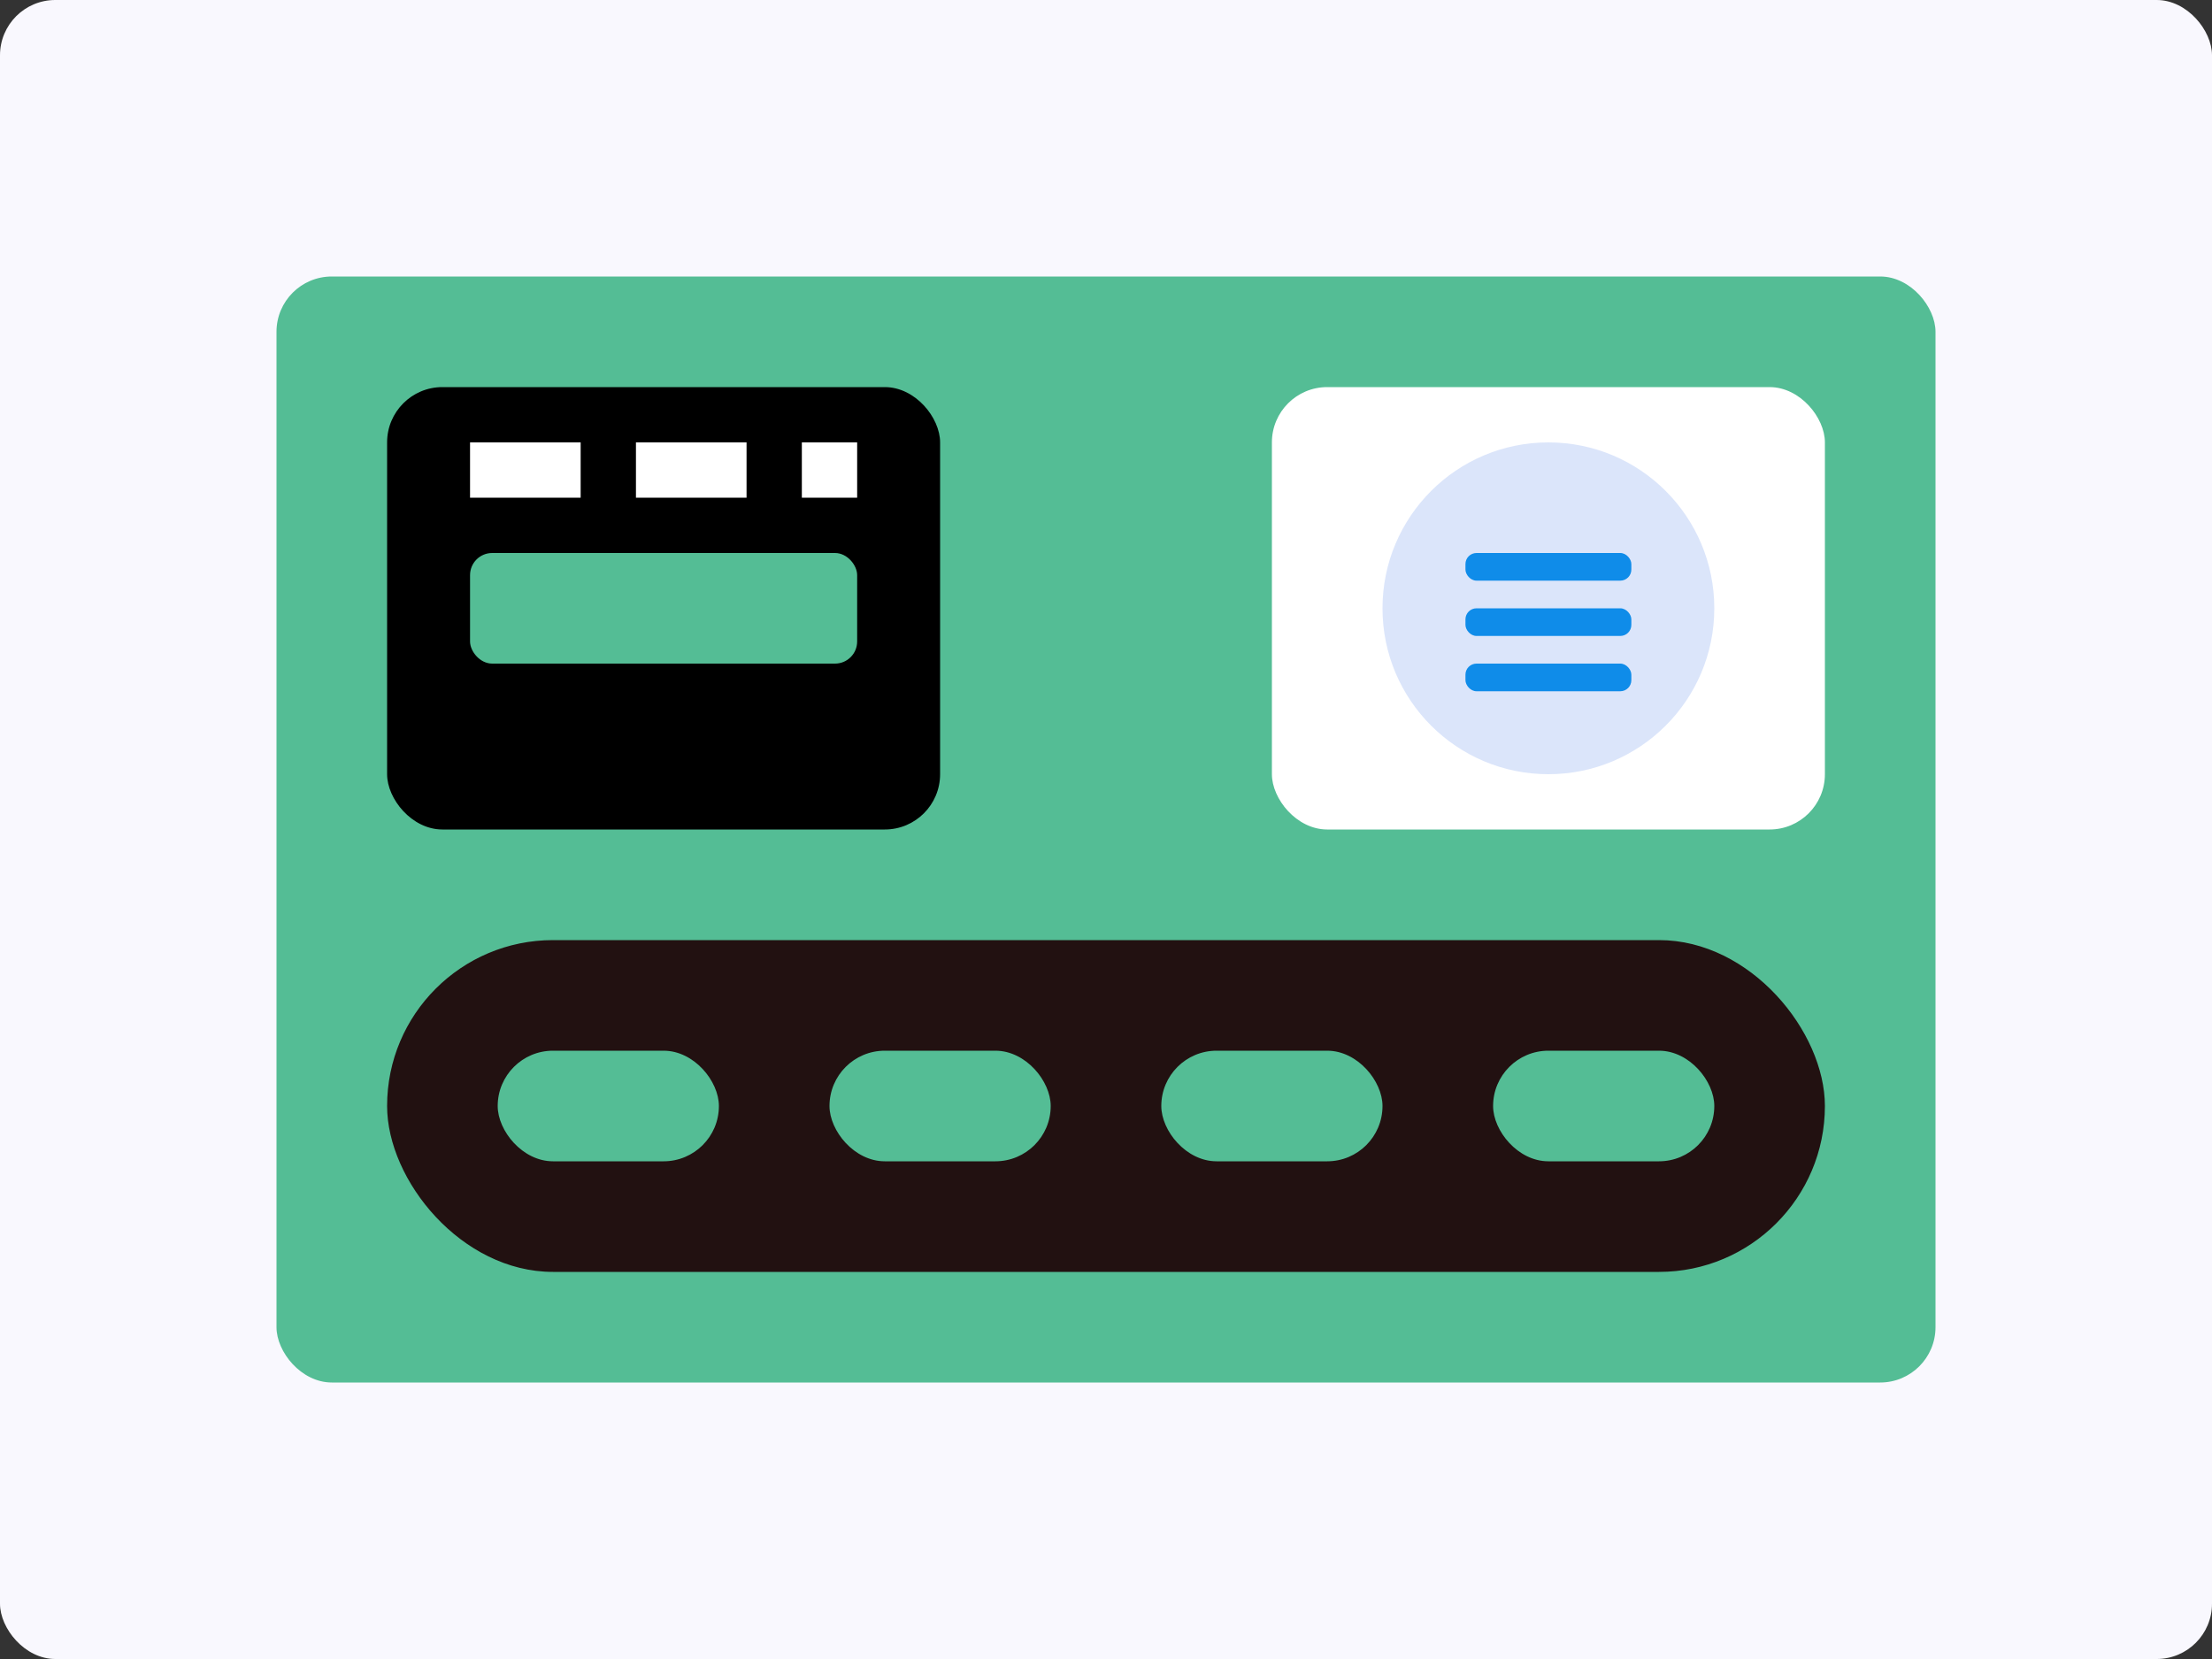 <?xml version="1.0" encoding="UTF-8" standalone="no"?>
<svg width="400" height="300" viewBox="0 0 400 300" fill="none" xmlns="http://www.w3.org/2000/svg">
  <rect x="0" y="0" width="400" height="300" fill="#333333" stroke="none"/>
  <rect width="400" height="300" rx="10" fill="#F9F8FE"/>
  <rect x="50" y="50" width="300" height="200" rx="10" fill="#54BD95"/>
  
  <rect x="70" y="70" width="100" height="80" rx="10" fill="#SNQXH2"/>
  <rect x="85" y="100" width="70" height="20" rx="4" fill="#54BD95"/>
  <path d="M85 80 L105 80 L105 90 L85 90 Z" fill="white"/>
  <path d="M115 80 L135 80 L135 90 L115 90 Z" fill="white"/>
  <path d="M145 80 L155 80 L155 90 L145 90 Z" fill="white"/>
  
  <rect x="230" y="70" width="100" height="80" rx="10" fill="white"/>
  <circle cx="280" cy="110" r="30" fill="#DBE5FA"/>
  <rect x="265" y="100" width="30" height="5" rx="2" fill="#0F8CE9"/>
  <rect x="265" y="110" width="30" height="5" rx="2" fill="#0F8CE9"/>
  <rect x="265" y="120" width="30" height="5" rx="2" fill="#0F8CE9"/>
  
  <rect x="70" y="170" width="260" height="60" rx="30" fill="#211FRF"/>
  <rect x="90" y="190" width="40" height="20" rx="10" fill="#54BD95"/>
  <rect x="150" y="190" width="40" height="20" rx="10" fill="#54BD95"/>
  <rect x="210" y="190" width="40" height="20" rx="10" fill="#54BD95"/>
  <rect x="270" y="190" width="40" height="20" rx="10" fill="#54BD95"/>
</svg>